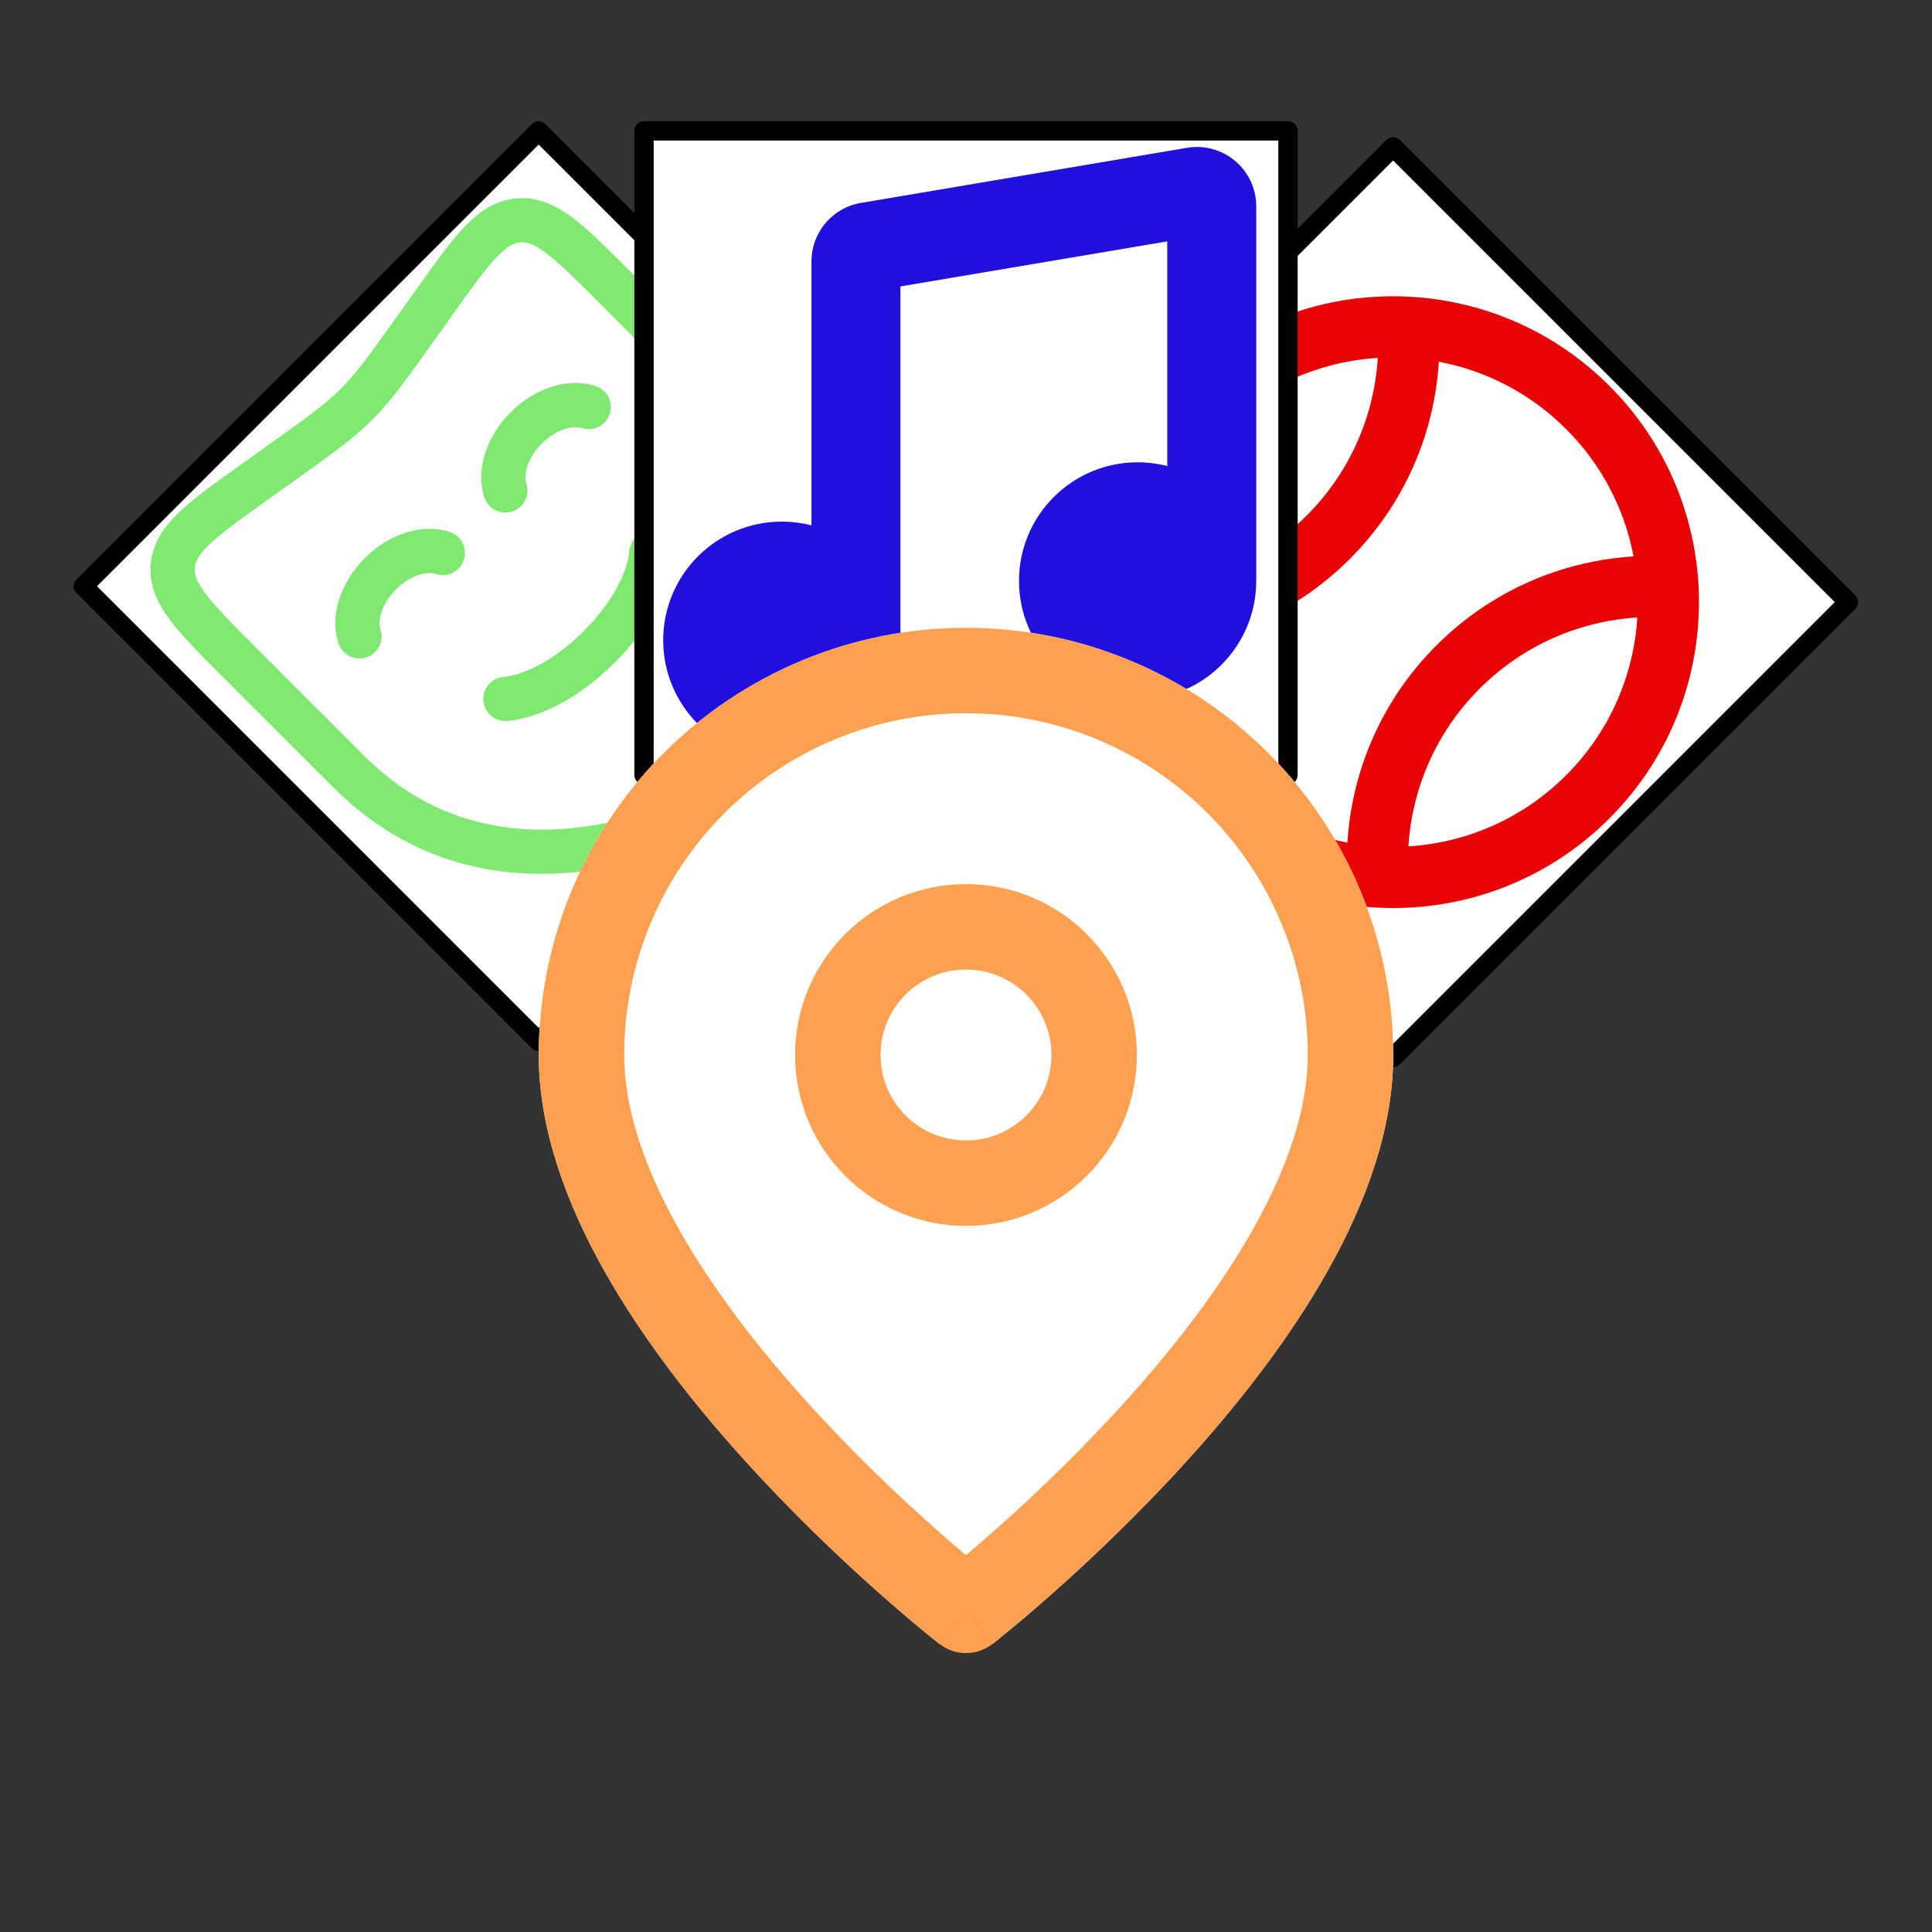<svg id="ekbLNsojJ501" xmlns="http://www.w3.org/2000/svg" xmlns:xlink="http://www.w3.org/1999/xlink" viewBox="0 0 300 300" shape-rendering="geometricPrecision" text-rendering="geometricPrecision" project-id="dc6b4122067b4f0aa3d5c7ceed5483e5" export-id="4cd625f47d5e4adca12c85475c276b31" cached="false"><rect x="0" y="0" width="300" height="300" fill="#333333" stroke="none"/><g transform="matrix(.707 0.707-.707 0.707 81.348-149.206)"><rect width="100" height="100" rx="0" ry="0" transform="translate(217.097 26.188)" fill="#fff" stroke="#000" stroke-width="3" stroke-linejoin="round"/><path d="M8.93,6.265c1.96,2.22,3.151,5.139,3.151,8.335s-1.191,6.115-3.151,8.335c1.616,1.102,3.567,1.745,5.671,1.745s4.055-.643,5.671-1.745c-1.96-2.22-3.151-5.139-3.151-8.335s1.191-6.115,3.151-8.335c-1.616-1.102-3.567-1.745-5.671-1.745s-4.055.643-5.671,1.745Zm13.231,1.668c-1.569,1.778-2.52,4.111-2.52,6.668s.951,4.89,2.52,6.668c1.569-1.778,2.52-4.111,2.52-6.668s-.951-4.89-2.52-6.668ZM7.04,21.268c1.569-1.778,2.52-4.111,2.52-6.668s-.951-4.89-2.52-6.668c-1.57,1.778-2.52,4.111-2.52,6.668s.951,4.89,2.52,6.668ZM6.2,5.209C8.428,3.214,11.374,2,14.6,2s6.172,1.214,8.401,3.209c2.576,2.305,4.2,5.66,4.2,9.392s-1.624,7.086-4.2,9.392c-2.228,1.994-5.174,3.209-8.401,3.209s-6.172-1.214-8.401-3.209C3.624,21.687,2,18.332,2,14.6s1.624-7.086,4.2-9.392Z" transform="matrix(3.77 0 0 3.77 212.057 21.148)" clip-rule="evenodd" fill="#e80404" fill-rule="evenodd"/></g><g transform="matrix(.707-.707 0.707 0.707-32.537 58.162)"><rect width="100" height="100" rx="0" ry="0" transform="translate(8.92 55.407)" fill="#fff" stroke="#000" stroke-width="3" stroke-linejoin="round"/><g transform="matrix(4.578 0 0 4.578 3.981 50.035)"><path d="M7.171,9.335c.123-.247.586-.585,1.329-.585s1.206.338,1.329.585c.185.371.636.521,1.006.336s.521-.636.336-1.006C10.712,7.747,9.603,7.25,8.5,7.25s-2.212.497-2.671,1.415c-.185.371-.035.821.336,1.006s.821.035,1.006-.336Z" fill="#7fe870"/><path d="M15.5,8.75c-.743,0-1.206.338-1.329.585-.185.371-.636.521-1.006.336s-.521-.636-.336-1.006c.459-.918,1.567-1.415,2.671-1.415s2.212.497,2.671,1.415c.185.371.035.821-.336,1.006s-.821.035-1.006-.336c-.123-.247-.586-.585-1.329-.585Z" fill="#7fe870"/><path d="M8.835,2.212l-1.111-.185c-1.033-.172-1.887-.315-2.57-.331-.716-.017-1.379.098-1.933.567-.553.469-.776,1.104-.877,1.812-.096.675-.096,1.541-.096,2.587L2.25,12c0,5.964,4.624,8.814,7.355,9.976l.027.011c.34.145.659.28,1.025.371.386.096.796.137,1.344.137s.958-.041,1.344-.137c.366-.091.684-.227,1.025-.371l.027-.011C17.126,20.814,21.75,17.964,21.75,12v-5.338c0-1.046 0-1.912-.096-2.587-.101-.708-.323-1.343-.877-1.812-.553-.469-1.217-.584-1.933-.567-.682.016-1.537.159-2.57.331l-1.111.185c-1.663.277-2.413.4-3.165.4s-1.501-.123-3.165-.4ZM4.192,3.407c.154-.13.384-.225.927-.212.563.014,1.312.137,2.416.321l1.128.188C10.233,3.966,11.11,4.112,12,4.112s1.767-.146,3.338-.408l1.128-.188c1.104-.184,1.852-.307,2.416-.321.542-.013.773.081.927.212.154.13.285.342.361.879.079.557.081,1.315.081,2.433v5.281c0,5.016-3.854,7.495-6.442,8.596-.371.158-.587.248-.827.308-.23.057-.51.093-.981.093s-.751-.036-.981-.093c-.24-.06-.456-.15-.827-.308C7.604,19.495,3.75,17.017,3.75,12v-5.281c0-1.118.002-1.876.081-2.433.076-.536.207-.748.361-.879Z" clip-rule="evenodd" fill="#7fe971" fill-rule="evenodd"/><path d="M7.957,13.483c-.286.3-.271.777.029,1.063l.03.028c.015.014.035.031.06.051.049.04.116.092.203.151.173.118.421.267.751.412.662.291,1.64.563,2.971.563s2.308-.272,2.971-.563c.33-.145.579-.293.751-.412.086-.059.154-.111.203-.151.025-.02.044-.037.06-.051l.02-.018.007-.007.003-.003.001-.001.001-.001c.3-.286.312-.76.026-1.06-.283-.297-.752-.311-1.052-.034l-.001.001-.005.004-.01.008c-.018.015-.052.041-.102.076-.101.069-.268.171-.506.276-.475.209-1.247.437-2.367.437s-1.892-.228-2.367-.437c-.239-.105-.406-.207-.507-.276-.036-.025-.063-.045-.083-.06-.008-.006-.015-.011-.02-.016-.008-.006-.012-.01-.014-.012-.3-.278-.77-.265-1.053.033Z" fill="#7fe870"/></g></g><g transform="translate(4.076 3.514)"><rect width="100" height="100" rx="0" ry="0" transform="translate(95.924 16.809)" fill="#fff" stroke="#000" stroke-width="3" stroke-linejoin="round"/><path d="M21.584,15.695v-12.371c0-1.212-1.09-2.133-2.285-1.931L8.528,3.213c-.942.159-1.632.975-1.632,1.931v8.717c-.313-.08-.641-.123-.979-.123C3.754,13.737,2,15.491,2,17.654s1.754,3.917,3.917,3.917s3.917-1.754,3.917-3.917v-11.683L18.646,4.483v7.419c-.313-.08-.641-.123-.979-.123-2.163,0-3.917,1.754-3.917,3.917s1.754,3.917,3.917,3.917s3.917-1.754,3.917-3.917Z" transform="matrix(4.702 0 0 4.702 89.502 12.888)" fill="#2110dd"/></g><g transform="matrix(6.634 0 0 6.634 70.391 97.48)"><path d="M11.386,23.789L12,23c.614.789.615.788.615.788l.002-.001.006-.005.022-.017c.019-.015.046-.036.081-.064.07-.056.17-.137.297-.242.254-.21.615-.515,1.047-.899.863-.767,2.016-1.856,3.173-3.141c1.154-1.282,2.33-2.78,3.222-4.366C21.352,13.476,22,11.739,22,10c0-2.652-1.054-5.196-2.929-7.071C17.196,1.054,14.652,0,12,0s-5.196,1.054-7.071,2.929C3.054,4.804,2,7.348,2,10c0,1.739.648,3.476,1.535,5.053.892,1.586,2.068,3.084,3.222,4.366c1.157,1.285,2.31,2.374,3.173,3.141.432.384.793.689,1.047.899.127.105.228.186.297.242.035.028.062.049.081.064l.022.017.006.005.003.002Z" clip-rule="evenodd" fill="#fff" fill-rule="evenodd"/><path d="M11.386,23.789c0,0,.001 0.0.614-.789l.614.789c-.361.281-.867.281-1.228-0Z" fill="#fea051"/><path d="M12,6C9.791,6,8,7.791,8,10s1.791,4,4,4s4-1.791,4-4-1.791-4-4-4Zm-2,4c0-1.105.895-2,2-2s2,.895,2,2-.895,2-2,2-2-.895-2-2Z" clip-rule="evenodd" fill="#fea150" fill-rule="evenodd"/><path d="M11.386,23.789L12,23c.614.789.615.788.615.788l.002-.001.006-.005.022-.017c.019-.015.046-.036.081-.064.07-.056.17-.137.297-.242.254-.21.615-.515,1.047-.899.863-.767,2.016-1.856,3.173-3.141c1.154-1.282,2.33-2.78,3.222-4.366C21.352,13.476,22,11.739,22,10c0-2.652-1.054-5.196-2.929-7.071C17.196,1.054,14.652,0,12,0s-5.196,1.054-7.071,2.929C3.054,4.804,2,7.348,2,10c0,1.739.648,3.476,1.535,5.053.892,1.586,2.068,3.084,3.222,4.366c1.157,1.285,2.31,2.374,3.173,3.141.432.384.793.689,1.047.899.127.105.228.186.297.242.035.028.062.049.081.064l.022.017.006.005.003.002ZM6.343,4.343C7.843,2.843,9.878,2,12,2s4.157.843,5.657,2.343s2.343,3.535,2.343,5.657c0,1.261-.477,2.649-1.278,4.072-.795,1.414-1.869,2.791-2.966,4.009-1.093,1.215-2.19,2.251-3.015,2.984-.284.253-.535.469-.742.643-.206-.174-.458-.39-.742-.643-.825-.733-1.921-1.769-3.015-2.984-1.096-1.218-2.17-2.595-2.965-4.009C4.477,12.649,4,11.261,4,10c0-2.122.843-4.157,2.343-5.657Z" clip-rule="evenodd" fill="#ffa050" fill-rule="evenodd"/></g></svg>
